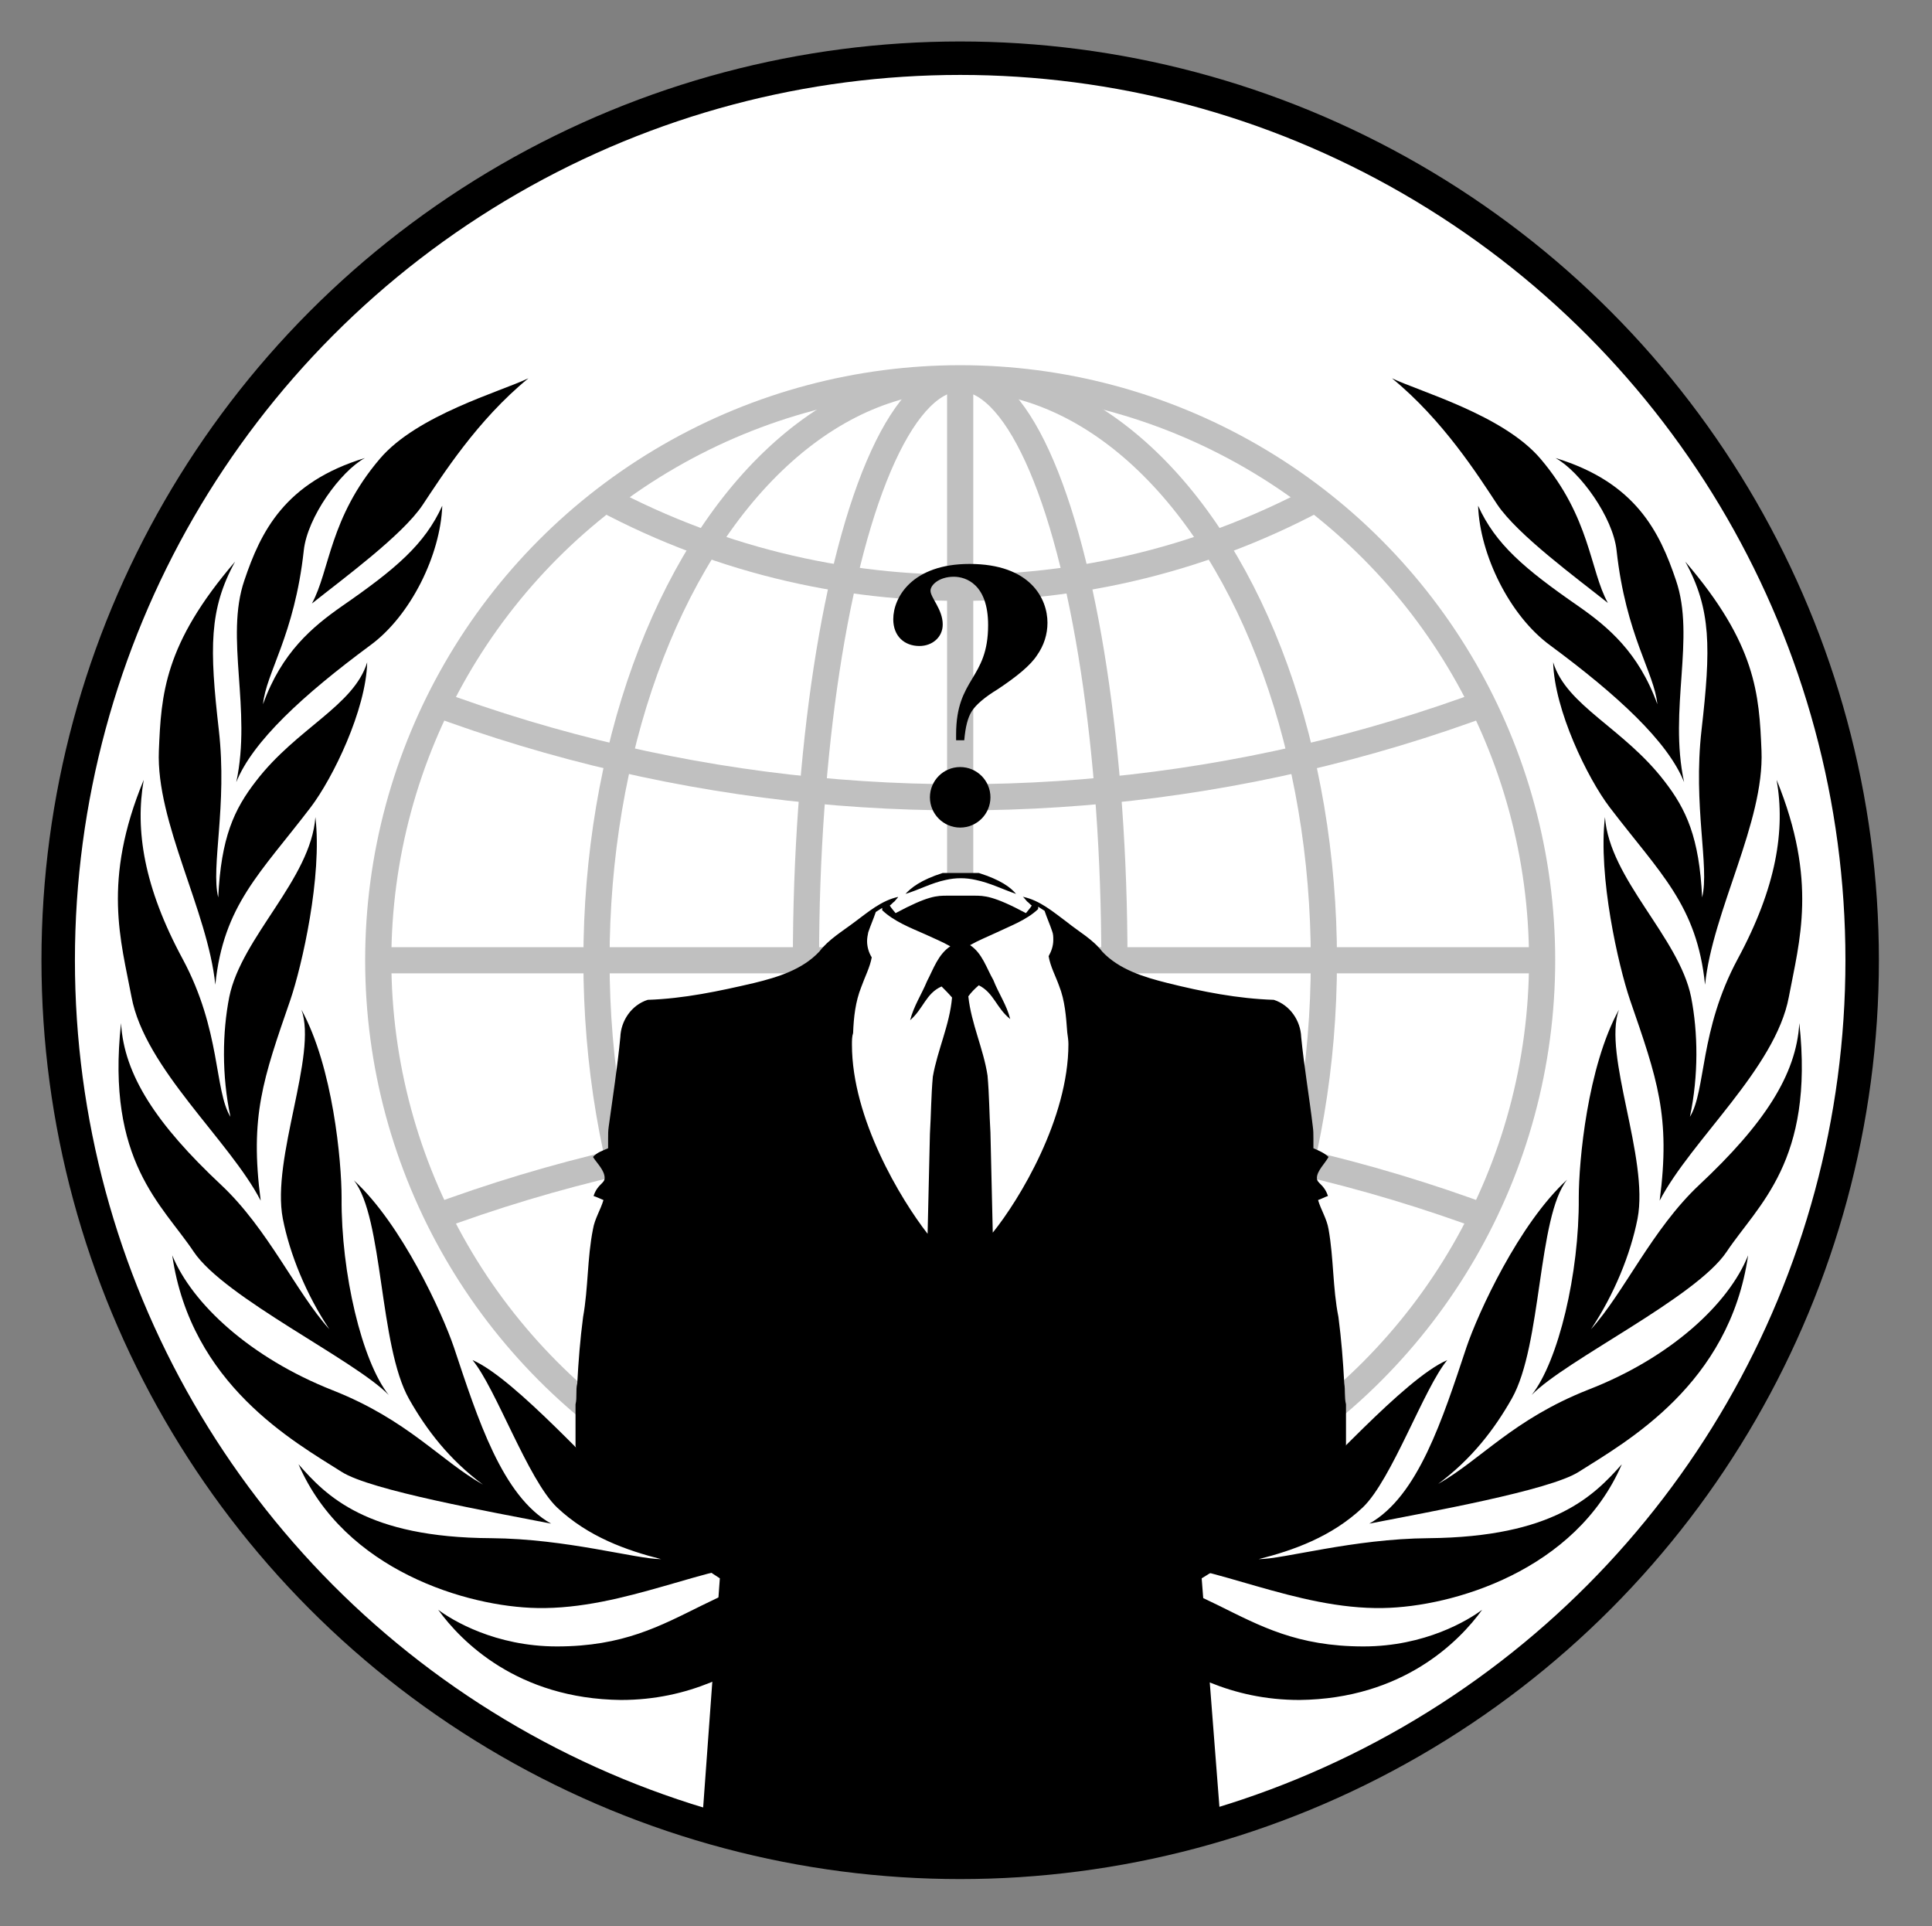 <?xml version="1.0" encoding="utf-8"?>
<!-- Generator: Adobe Illustrator 25.2.2, SVG Export Plug-In . SVG Version: 6.00 Build 0)  -->
<svg version="1.1" id="Ebene_1" xmlns="http://www.w3.org/2000/svg" xmlns:xlink="http://www.w3.org/1999/xlink" x="0px" y="0px"
	 viewBox="0 0 332 331" style="enable-background:new 0 0 332 331;" xml:space="preserve">
<rect x="0" y="0" width="332" height="331" fill="#808080" stroke="none"/>
<style type="text/css">
	.st0{fill:#FFFFFF;stroke:#000000;stroke-width:5.75;stroke-miterlimit:10;}
	.st1{fill:none;stroke:#C0C0C0;stroke-width:4.5;stroke-miterlimit:4.5;}
	.st2{clip-path:url(#SVGID_2_);}
	.st3{fill:#FFFFFF;}
</style>
<g>
	<g>
		<circle class="st0" cx="165" cy="165" r="155"/>
		<g>
			<circle class="st1" cx="165" cy="165" r="100"/>
			<g>
				<defs>
					<circle id="SVGID_1_" cx="165" cy="165" r="100"/>
				</defs>
				<clipPath id="SVGID_2_">
					<use xlink:href="#SVGID_1_"  style="overflow:visible;"/>
				</clipPath>
				<g class="st2">
					<ellipse class="st1" cx="165" cy="165" rx="62.5" ry="100"/>
					<ellipse class="st1" cx="165" cy="165" rx="26.5" ry="100"/>
					<circle class="st1" cx="165" cy="359" r="130"/>
					<circle class="st1" cx="165" cy="453" r="260"/>
					<circle class="st1" cx="165" cy="-29" r="130"/>
					<circle class="st1" cx="165" cy="-123" r="260"/>
					<line class="st1" x1="65" y1="165" x2="265" y2="165"/>
					<line class="st1" x1="165" y1="65" x2="165" y2="265"/>
				</g>
			</g>
		</g>
		<g>
			<g>
				<path d="M75.3,276.6c2.4,1.8,9.8,6.3,20.4,6.3c22.8,0,25.5-14.1,54.5-14.1c22.9,0,43.6,18.5,53.5,27.9l-6.3,5.5
					c-3.6-5-23.8-29.3-44.2-29.3c-13,0-22.9,19.2-46.5,19.2C88.9,291.9,79.2,282,75.3,276.6L75.3,276.6z"/>
				<path d="M132.3,268.7c-10.2-0.2-25,7.9-40,7.6c-11.9-0.2-33.1-6.4-41-24.7C56,257,63,264.2,84.4,264.3c13,0.1,24.9,3.6,29.2,3.6
					c-5.9-1.5-12.5-3.8-17.9-8.9c-5-4.8-10.5-20.5-14.5-25.3c7.4,3.2,21.8,19.7,27.5,24.5C118.2,266.2,122.6,266.4,132.3,268.7
					L132.3,268.7z"/>
				<path d="M94.7,261.8c-10.2-2-31-5.7-36-8.9c-8.2-5.2-25.9-15-29.1-37.2C33,224,43,233.3,57.2,238.9c12.9,5.1,18.4,12,25.8,16.2
					c-5.8-4.3-9.7-9.4-12.7-14.7c-5.2-9.2-4.4-31.2-9.5-37.6C69,210.3,76,225.6,78,231.5C82.1,243.8,86.3,257.1,94.7,261.8
					L94.7,261.8z"/>
				<path d="M66.8,239.7c-5.8-6-28.2-16.7-33.5-24.6c-5.4-8.1-15.1-15.5-12.5-39.3c0.5,8.9,6.1,17.4,17.2,27.8
					c8.1,7.6,12.9,18.5,18.6,24.8c-4-6-6.8-12.9-8-19c-2-10.4,6-28.2,3.2-35.9c5.4,9.8,6.9,26,6.9,32.3
					C58.6,218.8,62.2,233.9,66.8,239.7L66.8,239.7z"/>
				<path d="M44.8,206.3c-5.4-10.4-19.9-22.7-22.2-35c-1.8-9.6-5.1-19.9,2.1-37.3c-1.5,8.6,0,18.4,6.7,30.8
					c6.6,12.3,5.4,22.5,8.2,27.1c-1.5-7.1-1.4-14.5-0.2-20.6c2.1-10.3,14-20.2,14.8-30.9c1.2,10.2-2.3,25.5-4.3,31.4
					C45.2,185.4,42.9,191.8,44.8,206.3L44.8,206.3z"/>
				<path d="M37,169.2c-1.3-12.7-10.2-27.9-9.7-40.2c0.4-9.7,0.9-18.3,13.1-32.5c-4.5,8.2-4.4,14.9-2.8,28.9
					c1.5,13.1-1.4,23.5-0.1,28.8c0.5-10.3,2.7-15.1,6.5-20c7-9.1,16.8-12.9,19.1-20.4c-0.2,8.2-5.9,19.9-9.7,24.9
					C44.7,150.1,38.4,155.5,37,169.2L37,169.2z"/>
				<path d="M40.6,134.4c2.7-12.5-2-24.8,1.4-34.7c2.8-8.3,6.9-16.8,20.7-21c-4.2,2.3-9.9,10.2-10.5,15.9c-1.6,14.6-6.5,21-7,26.4
					c3.2-8.9,8.5-13.3,13.5-16.8c9.4-6.5,14.3-10.7,17.3-17.3c-0.3,8.4-5.4,18.9-12.4,24C52.1,119.4,43.4,127.4,40.6,134.4
					L40.6,134.4z"/>
				<path d="M90.8,65c-4.8,2.3-19.1,6.3-25.5,13.8C56.6,89,56.7,98,53.6,103.7c5.4-4.3,15.5-11.7,19-16.9C76,81.7,82,72.2,90.8,65
					L90.8,65z"/>
			</g>
			<g>
				<path d="M254.7,276.6c-2.4,1.8-9.8,6.3-20.4,6.3c-22.8,0-25.5-14.1-54.5-14.1c-22.9,0-43.6,18.5-53.5,27.9l6.3,5.5
					c3.6-5,23.8-29.3,44.2-29.3c13,0,22.9,19.2,46.5,19.2C241.1,291.9,250.8,282,254.7,276.6L254.7,276.6z"/>
				<path d="M197.7,268.7c10.2-0.2,25,7.9,40,7.6c11.9-0.2,33.1-6.4,41-24.7c-4.8,5.4-11.7,12.5-33.2,12.7
					c-13,0.1-24.9,3.6-29.2,3.6c5.9-1.5,12.5-3.8,17.9-8.9c5-4.8,10.5-20.5,14.5-25.3c-7.4,3.2-21.8,19.7-27.5,24.5
					C211.8,266.2,207.4,266.4,197.7,268.7L197.7,268.7z"/>
				<path d="M235.3,261.8c10.2-2,31-5.7,36-8.9c8.2-5.2,25.9-15,29.1-37.2c-3.3,8.3-13.3,17.6-27.5,23.1
					c-12.9,5.1-18.4,12-25.8,16.2c5.8-4.3,9.7-9.4,12.7-14.7c5.2-9.2,4.4-31.2,9.5-37.6c-8.3,7.6-15.3,22.9-17.3,28.8
					C247.9,243.8,243.7,257.1,235.3,261.8z"/>
				<path d="M263.2,239.7c5.8-6,28.2-16.7,33.5-24.6c5.4-8.1,15.1-15.5,12.5-39.3c-0.5,8.9-6.1,17.4-17.2,27.8
					c-8.1,7.6-12.9,18.5-18.6,24.8c4-6,6.8-12.9,8-19c2-10.4-6-28.2-3.2-35.9c-5.4,9.8-6.9,26-6.9,32.3
					C271.4,218.8,267.8,233.9,263.2,239.7L263.2,239.7z"/>
				<path d="M285.2,206.3c5.4-10.4,19.9-22.7,22.2-35c1.8-9.6,5-19.9-2.1-37.3c1.5,8.6,0,18.4-6.7,30.8c-6.6,12.3-5.4,22.5-8.2,27.1
					c1.5-7.1,1.4-14.5,0.2-20.6c-2.1-10.3-14-20.2-14.8-30.9c-1.2,10.2,2.3,25.5,4.3,31.4C284.8,185.4,287.1,191.8,285.2,206.3
					L285.2,206.3z"/>
				<path d="M293,169.2c1.3-12.7,10.2-27.9,9.7-40.2c-0.4-9.7-0.9-18.3-13.1-32.5c4.5,8.2,4.4,14.9,2.8,28.9
					c-1.5,13.1,1.4,23.5,0.1,28.8c-0.5-10.3-2.7-15.1-6.5-20c-7-9.1-16.8-12.9-19.1-20.4c0.2,8.2,5.9,19.9,9.7,24.9
					C285.3,150.1,291.6,155.5,293,169.2z"/>
				<path d="M289.4,134.4c-2.7-12.5,2-24.8-1.4-34.7c-2.8-8.3-6.9-16.8-20.7-21c4.2,2.3,9.9,10.2,10.5,15.9c1.6,14.6,6.5,21,7,26.4
					c-3.2-8.9-8.5-13.3-13.5-16.8c-9.4-6.5-14.3-10.7-17.3-17.3c0.3,8.4,5.4,18.9,12.4,24C277.9,119.4,286.6,127.4,289.4,134.4
					L289.4,134.4z"/>
				<path d="M239.2,65c4.8,2.3,19.1,6.3,25.5,13.8c8.6,10.1,8.5,19.2,11.6,24.8c-5.4-4.3-15.5-11.7-19-16.9
					C254,81.7,248,72.2,239.2,65L239.2,65z"/>
			</g>
		</g>
		<g>
			<circle cx="165" cy="137" r="5.2"/>
			<path d="M178.2,112.6c1.2-1.7,1.8-3.6,1.8-5.6c0-4.1-2.9-10.1-13.4-10.1c-9.8,0-13.1,5.7-13.1,9.5c0,2.9,1.9,4.6,4.5,4.6
				c2.2,0,4-1.5,4-3.7c0-2.6-2.1-4.6-2.1-5.8c0-1,1.5-2.4,4-2.4c2.1,0,5.9,1.3,5.9,8.3c0,9.4-5.5,9-5.5,18.8v1h1.4
				c0.2-2.3,0.6-3.9,1.3-5c0.7-1.1,2.2-2.4,4.5-3.8C174.8,116.2,177.1,114.3,178.2,112.6L178.2,112.6z"/>
		</g>
		<g>
			<polygon class="st3" points="184,212 184,160 180,156.5 175.8,154.3 174.5,153.6 168,150.5 162,150.5 155.5,153.6 154.2,154.3 
				150,156.5 146,160 146,212 			"/>
			<path d="M170.6,211.8l-0.4-17.2c-0.2-3.3-0.2-6.5-0.5-9.8c-0.7-4.6-2.8-8.9-3.3-13.6c0.5-0.7,1.1-1.3,1.8-1.9
				c2.6,1.3,3,3.9,5.4,5.8c-0.6-2.4-2-4.4-2.9-6.7c-1.2-2.1-1.9-4.6-4-6c1.4-0.8,2.9-1.4,4.4-2.1c2.5-1.2,5.3-2.2,7.3-4.1
				c0-0.1,0-0.3,0-0.4l1.1,0.7c0.4,1.2,0.9,2.3,1.3,3.5c0.2,0.5,0.2,1,0.2,1.5c0,1-0.3,1.9-0.8,2.8c0.3,1.8,1.2,3.4,1.8,5.1
				c1,2.5,1.2,5.3,1.4,8c0.1,0.7,0.2,1.4,0.2,2C183.6,192.2,175.2,206.1,170.6,211.8L170.6,211.8z M146.4,179.5c0-0.7,0-1.4,0.2-2
				c0.1-2.7,0.4-5.4,1.4-7.9c0.6-1.7,1.5-3.4,1.8-5.1c-0.5-0.8-0.8-1.8-0.8-2.8c0-0.5,0.1-1,0.2-1.5c0.4-1.2,0.9-2.3,1.3-3.5
				l1.1-0.7c0,0.1,0,0.2,0,0.4c2,1.9,4.8,3,7.3,4.1c1.5,0.7,3,1.3,4.4,2.1c-2.1,1.4-2.9,3.9-4,6c-0.9,2.2-2.3,4.3-2.9,6.7
				c2.3-2,2.7-4.6,5.4-5.8c0.6,0.6,1.2,1.2,1.8,1.9c-0.4,4.7-2.5,9-3.3,13.6c-0.3,3.3-0.3,6.5-0.5,9.8l-0.4,17.2
				C154.8,206.1,146.4,192.2,146.4,179.5L146.4,179.5z M206.5,271.2c4.1-2.6,8.4-4.8,12.4-7.5l4.8-3.1c2.4-1.4,4.3-3.4,6.5-5.1
				c0.4-2.4,0.6-4.8,1.1-7.1v-7.1c-0.3-1.2-0.1-2.4-0.3-3.6c-0.2-3.8-0.5-7.6-1-11.4c-1-5-0.8-10.1-1.7-15.1c-0.3-1.8-1.3-3.3-1.8-5
				c0.6-0.2,1.1-0.5,1.7-0.7c-0.7-2.1-1.9-2.1-1.9-3.1c0-1.2,1.4-2.5,2-3.6c-0.7-0.7-1.7-1.1-2.6-1.5c0-0.5,0-1.1,0-1.7
				c0-0.7,0-1.3-0.1-2c-0.6-5.1-1.5-10.3-2-15.4c-0.1-2.8-1.9-5.5-4.7-6.4c-6.2-0.2-12.3-1.4-18.3-2.9c-4-1-8.3-2.3-11.2-5.4
				c-1.6-2.1-4-3.4-6.1-5.1c-2.3-1.7-4.6-3.7-7.5-4.3c0,0.1,0.1,0.1,0.1,0.1l0.6,0.7c0.3,0.2,0.5,0.5,0.8,0.7
				c-0.3,0.5-0.7,0.9-1,1.3c-5.6-3-7.2-3-8.9-3h-4.6c-1.8,0-3.3,0-8.9,3c-0.3-0.4-0.7-0.8-1-1.3c0.3-0.2,0.5-0.5,0.8-0.7l0.6-0.7
				c0-0.1,0.1-0.1,0.1-0.1c-2.9,0.6-5.2,2.6-7.5,4.3c-2.1,1.6-4.5,3-6.1,5.1c-2.9,3.1-7.1,4.4-11.2,5.4c-6,1.4-12.1,2.7-18.3,2.9
				c-2.8,0.9-4.6,3.6-4.7,6.4c-0.5,5.2-1.3,10.3-2,15.4c-0.1,0.7-0.1,1.3-0.1,2c0,0.5,0,1.1,0,1.7c-0.9,0.4-1.9,0.7-2.6,1.5
				c0.7,1.1,2,2.3,2,3.6c0,1-1.2,1-1.9,3.1c0.6,0.2,1.2,0.5,1.7,0.7c-0.5,1.7-1.5,3.2-1.8,5c-1,5-0.8,10.1-1.7,15.1
				c-0.5,3.8-0.8,7.6-1,11.4c-0.3,1.2,0,2.4-0.3,3.6v7.1c0.5,2.4,0.7,4.7,1.1,7.1c2.2,1.7,4,3.7,6.5,5.1l4.8,3.1
				c4,2.6,8.4,4.8,12.4,7.5l-3,41.2c21,4,31,6.3,39.9,7.2c1.6,0.2,3.1,0.3,4.6,0.4c1.5-0.1,3.1-0.2,4.6-0.4c9-0.9,18.9-3.2,39.9-7.2
				L206.5,271.2z"/>
			<path d="M162,150c-3.8,1.2-5.5,2.6-6.4,3.6c2.3-0.7,4.5-1.9,6.9-2.4c0.9-0.2,1.7-0.3,2.6-0.3c0.9,0,1.7,0.1,2.6,0.3
				c2.4,0.5,4.6,1.6,6.9,2.4c-0.9-1.1-2.6-2.4-6.4-3.6H162L162,150z"/>
		</g>
	</g>
</g>
</svg>
